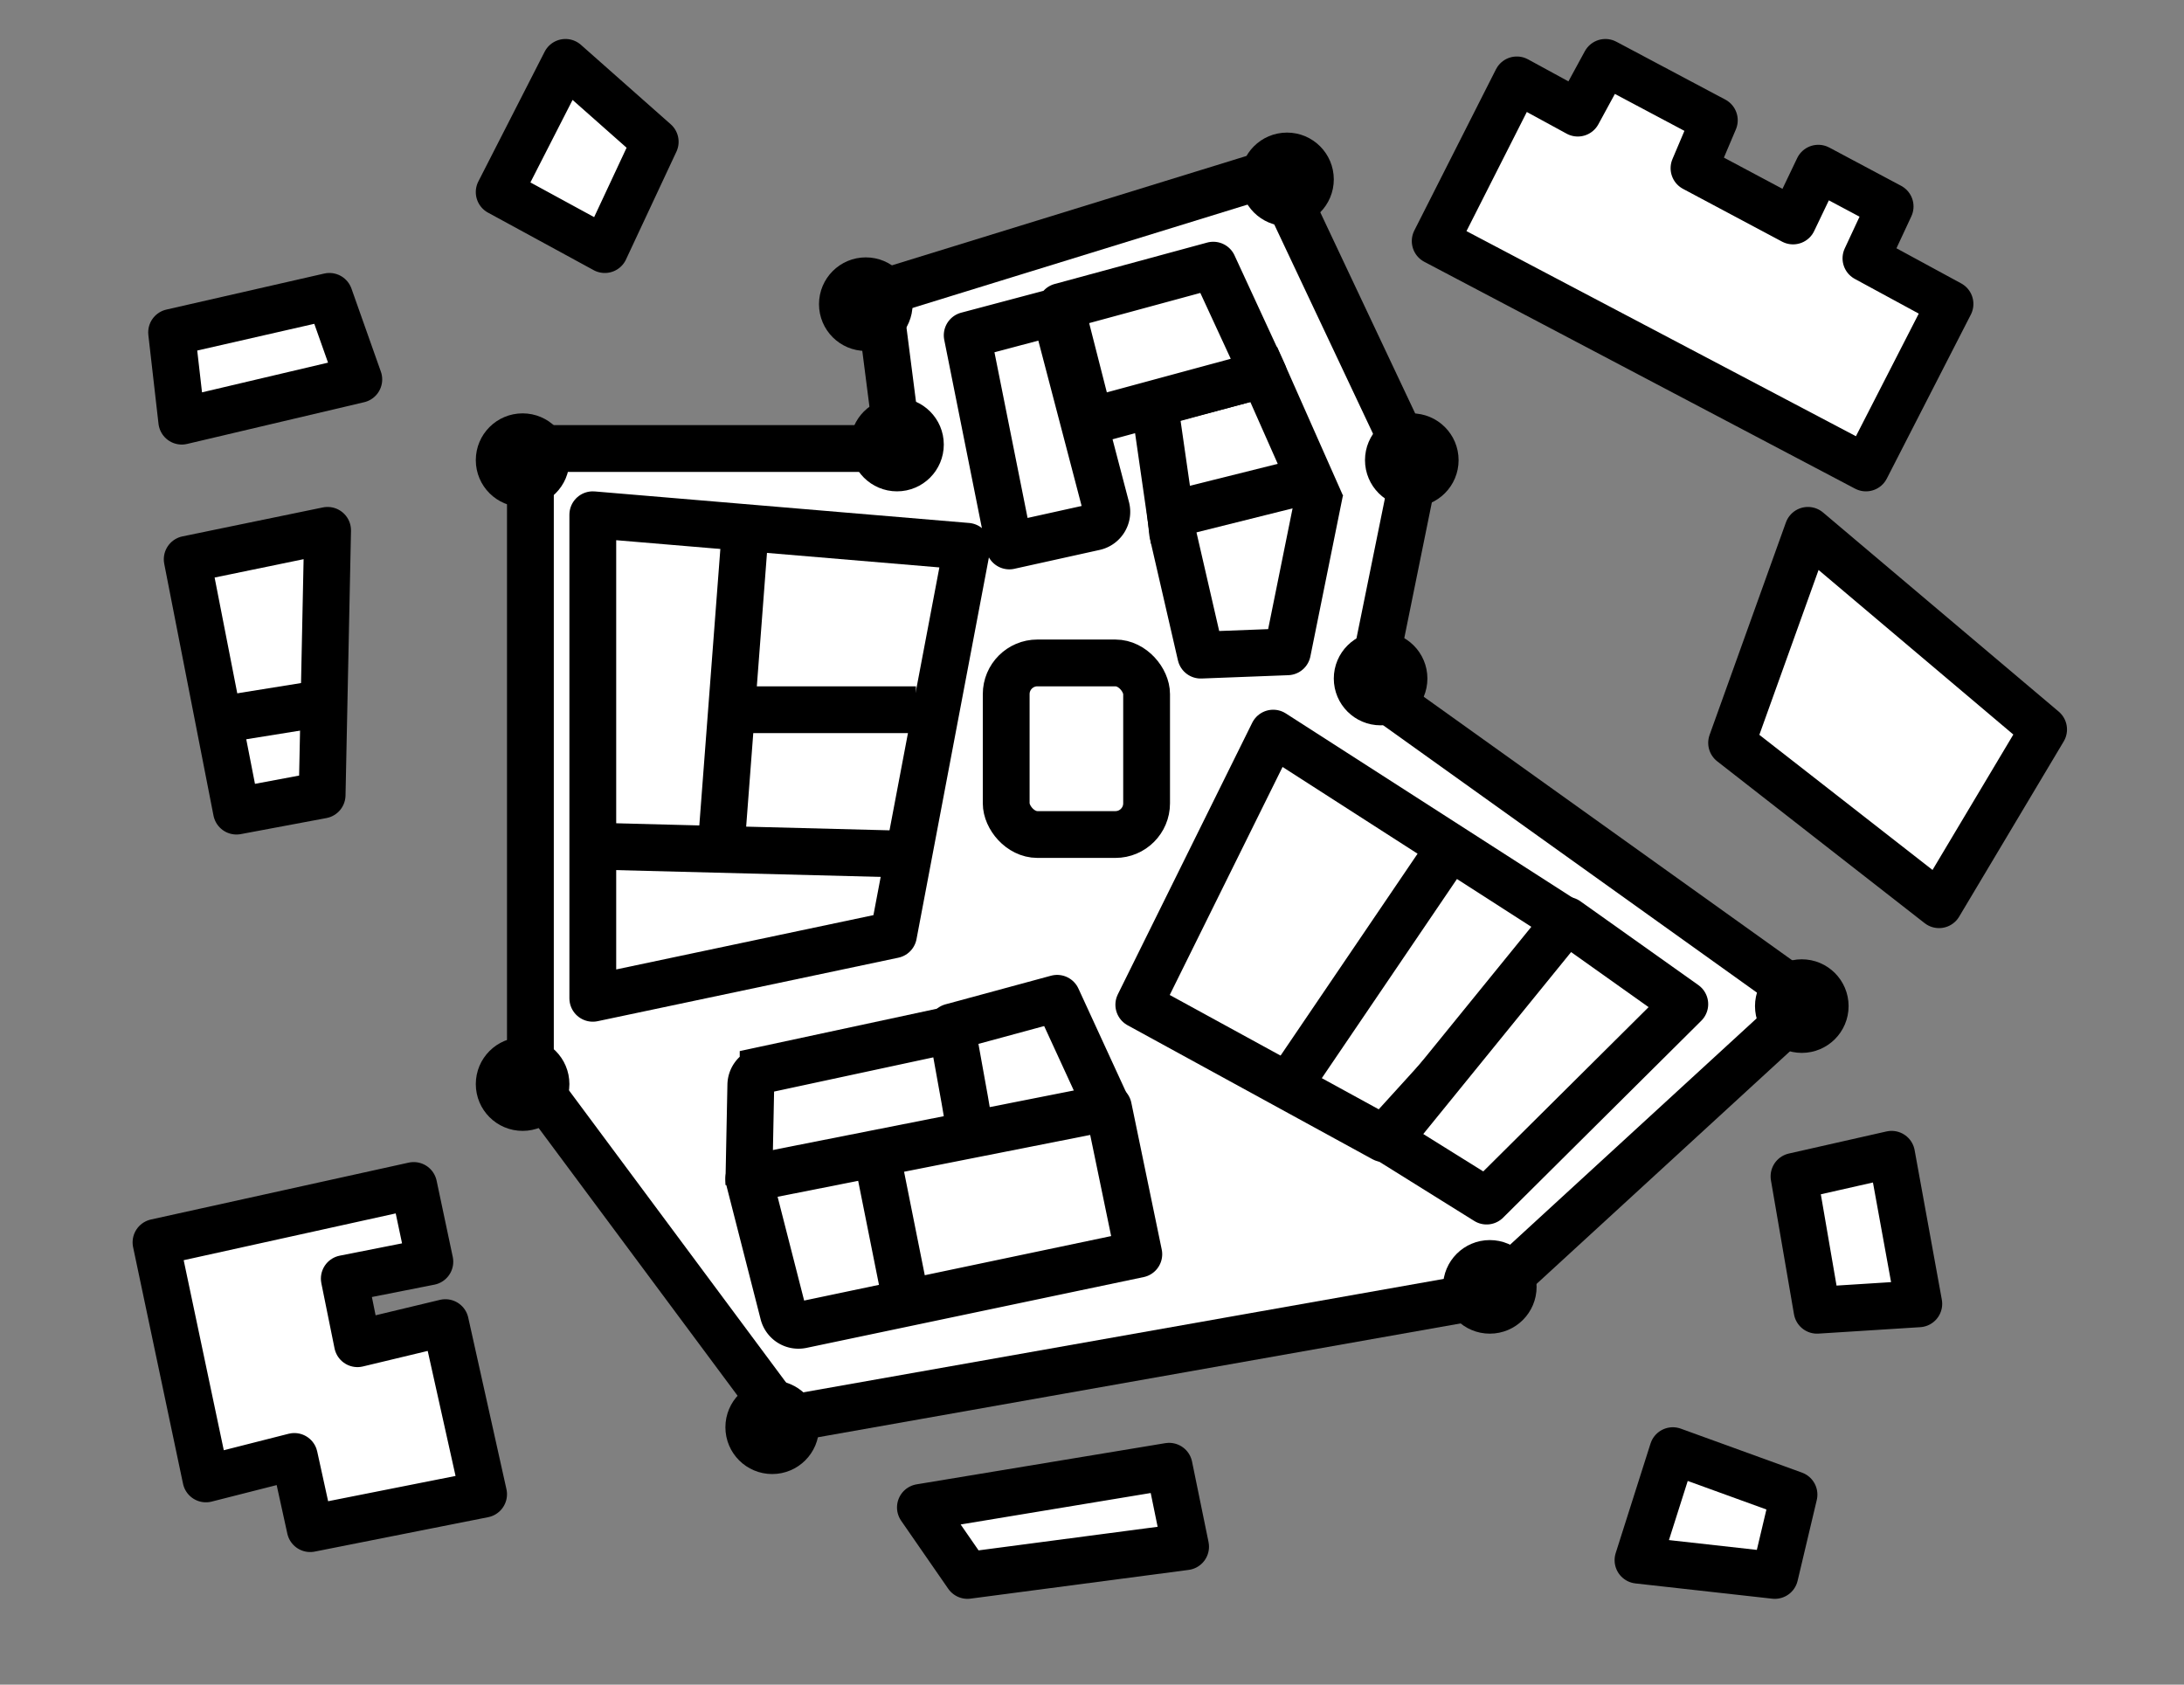 <svg xmlns="http://www.w3.org/2000/svg" width="140" height="108" viewBox="0 0 140 108">
    <rect x="0" y="0" width="140" height="108" fill="#808080" stroke="none"/>
    <g fill="#FFF" fill-rule="evenodd" stroke="#000" stroke-width="3">
        <path stroke-linejoin="round" d="M56.319 18.844L81.743 11l8.962 18.994-2.859 14.072L116 64.206 95.55 82.98 50.28 91 34 69.09V28.754h23.59z"/>
        <path d="M61 66l-12.081 2.596a1 1 0 0 0-.79.957L48 76"/>
        <path stroke-linejoin="round" d="M71 71.032L67.766 64 61 65.835l.847 4.698.419 2.467"/>
        <path stroke-linecap="round" stroke-linejoin="round" d="M85 65l-8-7"/>
        <path d="M96 64l-7-5"/>
        <path stroke-linecap="round" stroke-linejoin="round" d="M101.141 7.252L102.91 4l6.983 3.71-1.303 3.073 6.349 3.383 1.618-3.383 4.605 2.453-1.55 3.325L125 19.486 119.613 30 92 15.456l5.233-10.334zM38 33l15.973 1.346 8.027.676-4.723 24.908L38 64z"/>
        <path stroke-linejoin="round" d="M38.28 54.25l19.442.5M47.75 34.278L46.25 54M47 45.5h11.716"/>
        <path stroke-linecap="round" stroke-linejoin="round" d="M32 12.314L36.248 4 42 9.09 38.769 16zM51.388 84.944L73 80.405 71.052 71 48 75.56l2.213 8.653a1 1 0 0 0 1.175.73z"/>
        <path d="M56 73l2 10"/>
        <path stroke-linecap="round" stroke-linejoin="round" d="M88.697 73L73 64.412 81.615 47 101 59.457z"/>
        <path stroke-linecap="round" stroke-linejoin="round" d="M95.295 77L89 73.074 100.434 59 108 64.375z"/>
        <path stroke-linejoin="round" d="M84.616 31.46l-2.088 10.327L76.97 42l-1.803-7.83-.076-.707-.091-.84"/>
        <path stroke-linecap="round" stroke-linejoin="round" d="M83 69l9.5-14M22.07 81.971l5.485-1.084L26.52 76 10 79.646l3.2 15.166 5.668-1.44L19.884 98 31 95.794l-2.45-11.002-5.635 1.352zM131 46.766L124.297 58 111 47.624 115.893 34zM62.017 101L59 96.64 74.943 94 76 99.158zM116.477 84L115 75.416 121.256 74 123 83.587zM20.649 50.971L15.158 52 12 35.856 21 34z"/>
        <path d="M15 46l4.792-.77"/>
        <path stroke-linecap="round" stroke-linejoin="round" d="M11.651 27L11 21.309 21.115 19 23 24.325zM107.232 93L115 95.818 113.771 101l-8.771-.979z"/>
        <path stroke-linecap="round" d="M75.03 33L74 25.846 81.005 24 84 30.76z"/>
        <path stroke-linecap="round" stroke-linejoin="round" d="M81 23.985L77.774 17 68 19.654 69.874 27zM67.63 20l-.528.14L62 21.496 64.7 35l5.467-1.21a1 1 0 0 0 .751-1.23L67.629 20z"/>
        <rect width="9" height="11" x="64.5" y="42.5" rx="2"/>
        <circle cx="33.5" cy="69.5" r="1.5"/>
        <circle cx="49.5" cy="91.5" r="1.5"/>
        <circle cx="95.5" cy="82.5" r="1.5"/>
        <circle cx="115.5" cy="64.5" r="1.5"/>
        <circle cx="88.5" cy="43.5" r="1.5"/>
        <circle cx="90.5" cy="29.5" r="1.5"/>
        <circle cx="55.5" cy="19.5" r="1.5"/>
        <circle cx="57.5" cy="28.5" r="1.5"/>
        <circle cx="33.5" cy="29.5" r="1.5"/>
        <circle cx="82.5" cy="11.5" r="1.5"/>
    </g>
</svg>

